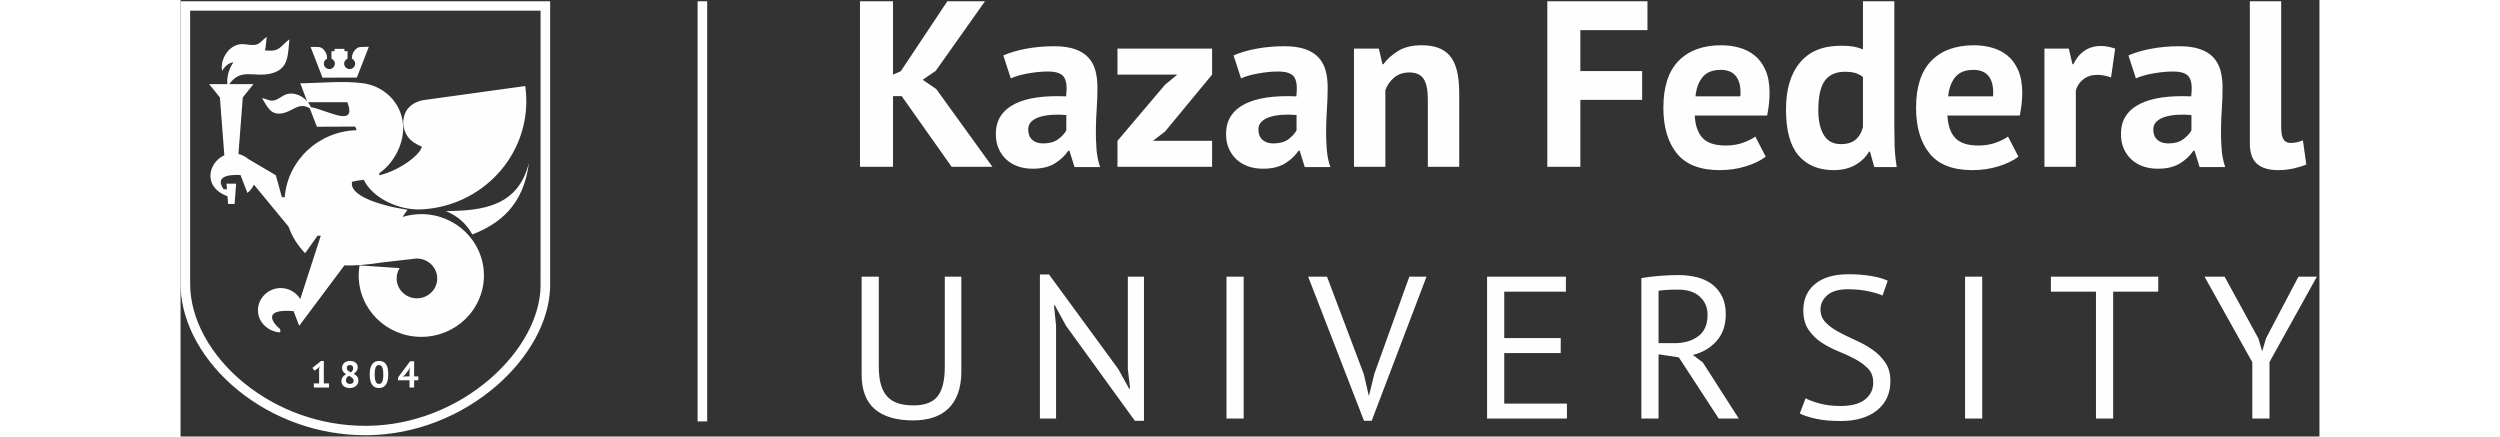 <svg width="315" height="55" viewBox="0 0 98 20" fill="none" xmlns="http://www.w3.org/2000/svg">
    <rect x="0" y="0" width="98" height="20" fill="#333333" stroke="none"/>
    <path fill-rule="evenodd" clip-rule="evenodd" d="M33.042 4.404H32.644V7.644H31.13V0.059H32.644V3.418L32.998 3.266L35.132 0.059H36.857L34.602 3.244L34.005 3.656L34.624 4.079L37.2 7.644H35.331L33.042 4.404ZM24.129 0.059V19.307H23.69V0.059H24.129ZM0.219 0.059H16.715H16.912H16.934V0.08V0.274V12.981V13.039L16.934 13.041L16.934 13.055L16.934 13.095V13.175V13.196H16.932C16.905 13.964 16.665 14.755 16.251 15.512C15.826 16.289 15.219 17.031 14.473 17.678C13.689 18.357 12.75 18.932 11.708 19.333C10.743 19.703 9.689 19.925 8.587 19.94L8.467 19.941C7.373 19.941 6.326 19.748 5.366 19.408C4.34 19.046 3.412 18.516 2.628 17.877C1.837 17.232 1.192 16.475 0.739 15.663C0.299 14.875 0.039 14.034 0.004 13.196H0V13.175V13V12.981V0.274V0.08V0.059H0.022H0.219ZM6.107 17.567H6.349V16.894L6.375 16.778L6.291 16.878L6.136 16.982L6.041 16.855L6.437 16.541H6.564V17.567H6.801V17.755H6.107V17.567ZM7.37 17.463C7.37 17.424 7.376 17.388 7.386 17.357C7.397 17.325 7.411 17.297 7.43 17.271C7.45 17.246 7.472 17.223 7.498 17.203C7.525 17.182 7.553 17.163 7.583 17.146C7.526 17.111 7.481 17.07 7.449 17.024C7.416 16.978 7.4 16.921 7.4 16.853C7.4 16.808 7.408 16.767 7.425 16.728C7.442 16.69 7.466 16.656 7.498 16.628C7.53 16.599 7.569 16.577 7.614 16.561C7.659 16.545 7.71 16.537 7.767 16.537C7.82 16.537 7.867 16.544 7.91 16.558C7.953 16.571 7.99 16.591 8.02 16.616C8.051 16.641 8.075 16.671 8.092 16.707C8.109 16.743 8.117 16.782 8.117 16.826C8.117 16.893 8.102 16.95 8.071 16.996C8.04 17.043 7.995 17.085 7.936 17.124C8.006 17.164 8.058 17.207 8.094 17.255C8.129 17.303 8.147 17.364 8.147 17.439C8.147 17.491 8.137 17.537 8.118 17.579C8.099 17.62 8.072 17.656 8.037 17.685C8.002 17.715 7.96 17.738 7.912 17.754C7.863 17.771 7.809 17.779 7.752 17.779C7.694 17.779 7.641 17.771 7.594 17.756C7.547 17.741 7.507 17.719 7.474 17.692C7.441 17.665 7.415 17.632 7.397 17.593C7.379 17.554 7.37 17.511 7.37 17.463ZM7.931 17.441C7.931 17.415 7.924 17.391 7.912 17.37C7.899 17.348 7.882 17.328 7.862 17.311C7.842 17.293 7.819 17.277 7.794 17.262C7.769 17.247 7.744 17.233 7.719 17.219C7.664 17.25 7.627 17.283 7.606 17.319C7.586 17.355 7.576 17.391 7.576 17.426C7.576 17.471 7.592 17.51 7.624 17.543C7.656 17.575 7.7 17.591 7.757 17.591C7.809 17.591 7.851 17.579 7.883 17.554C7.915 17.529 7.931 17.491 7.931 17.441ZM7.616 16.856C7.616 16.884 7.621 16.907 7.631 16.928C7.642 16.948 7.656 16.966 7.674 16.982C7.692 16.997 7.712 17.011 7.735 17.024C7.758 17.037 7.781 17.049 7.806 17.061C7.875 17.003 7.91 16.939 7.91 16.87C7.91 16.822 7.896 16.786 7.867 16.762C7.839 16.737 7.804 16.725 7.764 16.725C7.713 16.725 7.675 16.738 7.652 16.764C7.628 16.79 7.616 16.821 7.616 16.856ZM8.667 17.156C8.667 16.947 8.704 16.792 8.777 16.69C8.85 16.588 8.955 16.537 9.092 16.537C9.238 16.537 9.345 16.588 9.414 16.688C9.482 16.789 9.517 16.945 9.517 17.156C9.517 17.367 9.48 17.523 9.406 17.625C9.332 17.728 9.227 17.779 9.09 17.779C8.945 17.779 8.838 17.725 8.77 17.618C8.701 17.51 8.667 17.357 8.667 17.156ZM8.894 17.156C8.894 17.295 8.909 17.402 8.94 17.478C8.97 17.553 9.021 17.591 9.092 17.591C9.16 17.591 9.211 17.556 9.242 17.487C9.274 17.418 9.29 17.308 9.29 17.156C9.29 17.019 9.275 16.913 9.245 16.838C9.215 16.762 9.163 16.725 9.09 16.725C9.02 16.725 8.97 16.76 8.94 16.831C8.909 16.901 8.894 17.01 8.894 17.156ZM10.893 17.422H10.702V17.755H10.491V17.422H9.964V17.296L10.516 16.553H10.702V17.245H10.893V17.422ZM10.491 16.984L10.507 16.841H10.5L10.441 16.964L10.26 17.194L10.173 17.259L10.284 17.245H10.491V16.984ZM5.916 4.956C5.402 4.672 5.183 5.085 4.678 5.188C4.119 5.301 3.97 4.874 3.732 4.493C4.126 4.574 4.149 4.755 4.662 4.411C5.039 4.158 5.517 4.323 5.796 4.635L5.485 3.816C6.412 3.809 7.455 3.69 8.369 3.816L8.485 3.835C9.462 4.024 10.2 4.844 10.2 5.882C10.2 6.642 9.756 7.486 9.107 7.935V8.03C9.976 7.835 10.968 7.123 11.057 6.723C10.93 6.674 10.625 6.502 10.629 6.482C10.289 6.243 10.143 5.767 10.223 5.406C10.303 5.045 10.475 4.871 10.719 4.726C10.888 4.642 11.04 4.592 11.223 4.574L15.792 3.942C15.814 4.093 15.829 4.247 15.836 4.401C15.968 7.139 13.809 9.465 11.014 9.595C10.059 9.639 8.826 9.121 8.392 8.236C8.37 8.24 8.347 8.243 8.324 8.246C8.158 8.264 8.003 8.292 7.86 8.328C7.714 8.924 8.957 9.386 10.398 9.613L10.167 9.941C10.44 9.857 10.73 9.811 11.031 9.811C12.616 9.811 13.9 11.07 13.9 12.622C13.9 14.175 12.616 15.434 11.031 15.434C9.447 15.434 8.162 14.175 8.162 12.622C8.162 12.463 8.176 12.306 8.202 12.154L8.3 12.168L10.037 12.284C9.951 12.422 9.901 12.585 9.901 12.758C9.901 13.261 10.317 13.669 10.831 13.669C11.344 13.669 11.76 13.261 11.76 12.758C11.76 12.263 11.357 11.86 10.855 11.848L10.852 11.839L10.738 11.852C10.727 11.853 10.716 11.854 10.704 11.856L9.208 12.028C8.555 12.133 7.989 12.176 7.507 12.16L5.437 14.927L5.178 14.255C3.715 14.135 4.222 14.798 4.549 15.069C4.582 15.096 4.582 15.207 4.551 15.231C4.014 15.191 3.545 14.768 3.545 14.218C3.545 13.668 4.011 13.198 4.586 13.198C4.97 13.198 5.305 13.401 5.485 13.704L6.425 10.8H6.276L5.708 11.601C5.372 11.258 5.111 10.845 4.949 10.386L3.361 8.459C3.294 8.609 3.191 8.739 3.063 8.84L2.746 8.018C2.044 7.983 1.61 8.149 1.974 8.672L2.126 8.674L2.107 8.416H2.547L2.478 9.32L2.478 9.326L2.476 9.343H2.174L2.173 9.282L2.151 8.992C1.749 8.851 1.369 8.541 1.369 8.047C1.369 7.666 1.632 7.282 2.006 7.114L1.803 4.466L1.311 3.854H2.143C2.112 3.515 2.219 3.148 2.422 2.852C2.238 2.882 2.067 2.979 1.903 3.248C1.794 2.666 2.292 1.918 2.97 2.03C3.651 2.142 3.588 1.949 3.946 1.687C3.92 1.904 3.916 2.122 3.868 2.31C4.569 2.384 4.538 2.133 4.989 1.803C4.908 2.486 4.983 3.177 4.128 3.372C3.348 3.551 2.766 3.104 2.232 3.854H2.326H3.342L2.851 4.464L2.652 7.055C2.82 7.094 2.972 7.173 3.098 7.282L4.365 8.028L4.643 9.036H4.773C4.906 7.348 6.324 6.012 8.07 5.965L8.002 5.799L6.247 5.807L5.916 4.956ZM5.837 4.684C5.893 4.754 5.938 4.83 5.971 4.909C6.718 5.041 8.105 5.886 7.642 4.684H5.837ZM7.057 2.239H7.509V2.345H7.651V2.689C7.56 2.726 7.495 2.814 7.495 2.917C7.495 3.027 7.568 3.119 7.668 3.152L7.674 3.153L7.677 3.154L7.68 3.155L7.681 3.155L7.686 3.157L7.687 3.157L7.69 3.158L7.693 3.158L7.697 3.159L7.699 3.16L7.701 3.16L7.702 3.16L7.707 3.161L7.708 3.161L7.711 3.162L7.713 3.162L7.714 3.162L7.716 3.162L7.717 3.162L7.719 3.163L7.722 3.163H7.724L7.725 3.163L7.73 3.164L7.731 3.164L7.734 3.164L7.741 3.164H7.744L7.746 3.164C7.885 3.164 7.999 3.054 7.999 2.917L7.999 2.913V2.911L7.999 2.907L7.999 2.902C7.998 2.899 7.998 2.897 7.998 2.894L7.997 2.89L7.997 2.886C7.996 2.881 7.995 2.875 7.994 2.87L7.994 2.868L7.993 2.863L7.991 2.855L7.99 2.85L7.988 2.845L7.987 2.842C7.975 2.804 7.953 2.77 7.925 2.743L7.922 2.74L7.919 2.737L7.917 2.735L7.915 2.734L7.912 2.731L7.909 2.728L7.907 2.727L7.903 2.723C7.9 2.721 7.896 2.718 7.893 2.716L7.891 2.715L7.888 2.713L7.884 2.71L7.882 2.709C7.879 2.707 7.876 2.705 7.872 2.703C7.869 2.702 7.865 2.7 7.862 2.698L7.857 2.695L7.853 2.693V2.629C7.853 2.426 8.035 2.159 8.242 2.154L8.627 2.144L8.077 3.554L6.505 3.559L5.957 2.149L6.322 2.154C6.529 2.157 6.712 2.426 6.712 2.629V2.694C6.661 2.717 6.619 2.756 6.594 2.805L6.592 2.809L6.589 2.816L6.588 2.817L6.586 2.821L6.584 2.825L6.584 2.827L6.582 2.832L6.58 2.838C6.576 2.847 6.573 2.858 6.571 2.868C6.57 2.876 6.568 2.884 6.568 2.892C6.567 2.895 6.567 2.9 6.567 2.904V2.906L6.566 2.911V2.913L6.566 2.917C6.566 3.054 6.679 3.164 6.818 3.164H6.82L6.822 3.164H6.824L6.831 3.164L6.834 3.164L6.835 3.164L6.838 3.163H6.84L6.842 3.163H6.844L6.846 3.163L6.848 3.162L6.85 3.162L6.853 3.162L6.856 3.161L6.857 3.161L6.859 3.161L6.863 3.16L6.865 3.16L6.866 3.16L6.868 3.159L6.871 3.159L6.872 3.158L6.875 3.158L6.884 3.155L6.886 3.155C6.992 3.126 7.07 3.031 7.07 2.917C7.07 2.814 7.005 2.726 6.914 2.689V2.345H7.057V2.239ZM13.369 10.744C14.581 10.262 15.708 9.457 15.965 7.45C15.725 8.441 15.2 8.989 14.542 9.293C13.837 9.617 12.98 9.663 12.158 9.671C12.714 9.906 13.089 10.244 13.369 10.744ZM16.495 0.489H0.439V12.766L0.44 12.787L0.439 12.925V12.979V13C0.439 13.808 0.67 14.625 1.088 15.394C1.515 16.182 2.138 16.92 2.908 17.547C3.653 18.155 4.536 18.659 5.513 19.004C6.427 19.327 7.424 19.511 8.467 19.511H8.582C9.63 19.497 10.633 19.286 11.551 18.933C12.543 18.552 13.436 18.004 14.182 17.357C14.903 16.733 15.486 16.017 15.886 15.273C16.278 14.542 16.495 13.784 16.495 13.055C16.495 13.025 16.496 13.017 16.496 13.013V13.003L16.495 12.981V12.949L16.493 12.787L16.492 12.766H16.495V0.489ZM35.016 12.677H35.774V17.014C35.774 17.404 35.722 17.742 35.617 18.026C35.513 18.311 35.365 18.545 35.172 18.728C34.98 18.91 34.747 19.045 34.475 19.132C34.204 19.218 33.904 19.262 33.575 19.262C32.791 19.262 32.201 19.088 31.803 18.741C31.405 18.395 31.206 17.869 31.206 17.163V12.677H31.992V16.8C31.992 17.129 32.025 17.406 32.092 17.632C32.158 17.858 32.258 18.04 32.39 18.18C32.523 18.319 32.689 18.42 32.888 18.482C33.087 18.544 33.319 18.574 33.584 18.574C34.096 18.574 34.463 18.437 34.684 18.161C34.905 17.886 35.016 17.432 35.016 16.8V12.677ZM40.569 14.924L40.057 13.986H40.019L40.114 14.924V19.178H39.374V12.575H39.791L42.967 16.912L43.459 17.803H43.507L43.403 16.912V12.677H44.142V19.28H43.725L40.569 14.924ZM47.922 12.677H48.709V19.178H47.922V12.677ZM54.215 17.144L54.442 18.128H54.452L54.698 17.125L56.3 12.677H57.087L54.575 19.28H54.224L51.665 12.677H52.528L54.215 17.144ZM59.862 12.677H63.474V13.364H60.649V15.491H63.237V16.178H60.649V18.491H63.521V19.178H59.862V12.677ZM66.932 12.742C67.172 12.698 67.448 12.664 67.761 12.64C68.074 12.615 68.36 12.603 68.619 12.603C68.91 12.603 69.186 12.633 69.448 12.695C69.711 12.757 69.941 12.86 70.14 13.002C70.339 13.144 70.499 13.33 70.619 13.559C70.739 13.788 70.799 14.067 70.799 14.395C70.799 14.903 70.657 15.314 70.372 15.63C70.088 15.946 69.728 16.157 69.292 16.262L69.747 16.605L71.396 19.178H70.477L68.647 16.373L67.719 16.234V19.178H66.932V12.742ZM68.638 13.271C68.556 13.271 68.47 13.271 68.382 13.271C68.294 13.271 68.208 13.274 68.126 13.281C68.044 13.287 67.967 13.293 67.894 13.299C67.821 13.305 67.763 13.315 67.719 13.327V15.723H68.458C68.894 15.723 69.254 15.618 69.538 15.407C69.823 15.197 69.965 14.869 69.965 14.423C69.965 14.089 69.848 13.813 69.614 13.596C69.38 13.38 69.055 13.271 68.638 13.271ZM77.555 17.525C77.555 17.265 77.477 17.053 77.319 16.889C77.161 16.725 76.963 16.579 76.726 16.452C76.489 16.325 76.232 16.206 75.954 16.095C75.676 15.983 75.418 15.848 75.181 15.691C74.944 15.533 74.747 15.338 74.589 15.105C74.431 14.873 74.352 14.578 74.352 14.219C74.352 13.711 74.532 13.308 74.892 13.011C75.252 12.714 75.764 12.565 76.428 12.565C76.813 12.565 77.164 12.593 77.48 12.649C77.796 12.705 78.042 12.776 78.219 12.863L77.982 13.541C77.837 13.472 77.623 13.408 77.342 13.346C77.061 13.284 76.744 13.253 76.39 13.253C75.973 13.253 75.66 13.344 75.451 13.527C75.243 13.709 75.139 13.925 75.139 14.172C75.139 14.414 75.218 14.615 75.376 14.776C75.534 14.937 75.731 15.081 75.968 15.208C76.205 15.335 76.463 15.46 76.74 15.584C77.018 15.708 77.276 15.852 77.513 16.016C77.75 16.18 77.947 16.376 78.105 16.605C78.263 16.834 78.342 17.119 78.342 17.46C78.342 17.738 78.292 17.989 78.191 18.212C78.09 18.435 77.941 18.627 77.745 18.788C77.549 18.949 77.312 19.073 77.034 19.16C76.756 19.246 76.44 19.29 76.086 19.29C75.613 19.29 75.221 19.254 74.911 19.183C74.602 19.112 74.362 19.033 74.191 18.946L74.456 18.249C74.602 18.33 74.816 18.409 75.101 18.486C75.385 18.564 75.704 18.602 76.058 18.602C76.266 18.602 76.463 18.582 76.646 18.542C76.829 18.502 76.987 18.437 77.12 18.347C77.252 18.257 77.358 18.144 77.437 18.008C77.516 17.872 77.555 17.711 77.555 17.525ZM81.763 12.677H82.549V19.178H81.763V12.677ZM90.614 13.364H88.548V19.178H87.761V13.364H85.695V12.677H90.614V13.364ZM94.924 16.596L92.736 12.677H93.655L95.209 15.519L95.371 16.085H95.38L95.552 15.5L97.038 12.677H97.882L95.712 16.587V19.178H94.924V16.596ZM37.698 2.54C37.993 2.41 38.343 2.307 38.748 2.231C39.154 2.156 39.578 2.118 40.02 2.118C40.403 2.118 40.724 2.163 40.982 2.253C41.24 2.343 41.444 2.472 41.595 2.638C41.747 2.804 41.854 3.002 41.916 3.234C41.979 3.465 42.01 3.725 42.01 4.014C42.01 4.332 41.999 4.651 41.977 4.973C41.955 5.294 41.942 5.61 41.938 5.921C41.934 6.231 41.944 6.533 41.966 6.826C41.988 7.118 42.043 7.395 42.132 7.655H40.96L40.727 6.907H40.672C40.525 7.131 40.32 7.324 40.059 7.487C39.797 7.649 39.46 7.73 39.047 7.73C38.789 7.73 38.556 7.692 38.35 7.617C38.144 7.541 37.967 7.432 37.819 7.292C37.672 7.151 37.558 6.984 37.476 6.793C37.395 6.602 37.355 6.387 37.355 6.149C37.355 5.816 37.43 5.536 37.582 5.309C37.733 5.081 37.95 4.897 38.234 4.756C38.518 4.615 38.857 4.518 39.251 4.464C39.646 4.409 40.086 4.393 40.573 4.415C40.624 4.01 40.595 3.719 40.484 3.543C40.374 3.366 40.127 3.277 39.743 3.277C39.456 3.277 39.152 3.306 38.831 3.364C38.51 3.421 38.247 3.497 38.04 3.591L37.698 2.54ZM39.522 6.571C39.81 6.571 40.038 6.508 40.208 6.381C40.377 6.255 40.503 6.12 40.584 5.975V5.271C40.355 5.249 40.136 5.246 39.926 5.26C39.716 5.274 39.53 5.307 39.367 5.357C39.205 5.408 39.076 5.48 38.98 5.574C38.885 5.668 38.837 5.787 38.837 5.932C38.837 6.134 38.897 6.291 39.019 6.403C39.141 6.515 39.308 6.571 39.522 6.571ZM42.928 6.452L45.106 3.884L45.67 3.418H42.928V2.226H47.263V3.418L45.106 6.029L44.553 6.452H47.263V7.644H42.928V6.452ZM48.247 2.54C48.541 2.41 48.892 2.307 49.297 2.231C49.703 2.156 50.127 2.118 50.569 2.118C50.952 2.118 51.273 2.163 51.531 2.253C51.789 2.343 51.993 2.472 52.144 2.638C52.295 2.804 52.403 3.002 52.465 3.234C52.528 3.465 52.559 3.725 52.559 4.014C52.559 4.332 52.548 4.651 52.526 4.973C52.504 5.294 52.491 5.61 52.487 5.921C52.483 6.231 52.493 6.533 52.515 6.826C52.537 7.118 52.592 7.395 52.681 7.655H51.509L51.276 6.907H51.221C51.074 7.131 50.869 7.324 50.608 7.487C50.346 7.649 50.008 7.73 49.596 7.73C49.338 7.73 49.105 7.692 48.899 7.617C48.693 7.541 48.516 7.432 48.368 7.292C48.221 7.151 48.107 6.984 48.025 6.793C47.944 6.602 47.904 6.387 47.904 6.149C47.904 5.816 47.979 5.536 48.131 5.309C48.282 5.081 48.499 4.897 48.783 4.756C49.067 4.615 49.406 4.518 49.8 4.464C50.194 4.409 50.635 4.393 51.122 4.415C51.173 4.01 51.144 3.719 51.033 3.543C50.923 3.366 50.675 3.277 50.292 3.277C50.005 3.277 49.701 3.306 49.38 3.364C49.059 3.421 48.796 3.497 48.589 3.591L48.247 2.54ZM50.071 6.571C50.359 6.571 50.587 6.508 50.757 6.381C50.926 6.255 51.052 6.12 51.133 5.975V5.271C50.904 5.249 50.685 5.246 50.475 5.26C50.265 5.274 50.078 5.307 49.916 5.357C49.754 5.408 49.625 5.48 49.529 5.574C49.434 5.668 49.386 5.787 49.386 5.932C49.386 6.134 49.446 6.291 49.568 6.403C49.69 6.515 49.857 6.571 50.071 6.571ZM57.148 7.644V4.566C57.148 4.126 57.084 3.808 56.955 3.613C56.826 3.418 56.606 3.32 56.297 3.32C56.024 3.32 55.793 3.398 55.605 3.553C55.418 3.709 55.283 3.902 55.202 4.133V7.644H53.764V2.226H54.903L55.069 2.941H55.113C55.283 2.71 55.508 2.508 55.788 2.334C56.068 2.161 56.429 2.074 56.872 2.074C57.144 2.074 57.388 2.11 57.601 2.183C57.815 2.255 57.996 2.374 58.143 2.54C58.291 2.706 58.401 2.932 58.475 3.217C58.549 3.503 58.586 3.855 58.586 4.274V7.644H57.148ZM62.622 0.059H67.211V1.381H64.136V3.255H66.967V4.577H64.136V7.644H62.622V0.059ZM72.629 7.178C72.407 7.351 72.107 7.497 71.728 7.617C71.348 7.736 70.944 7.795 70.517 7.795C69.625 7.795 68.972 7.541 68.559 7.031C68.147 6.522 67.94 5.823 67.94 4.935C67.94 3.981 68.172 3.266 68.637 2.789C69.101 2.313 69.754 2.074 70.594 2.074C70.874 2.074 71.147 2.11 71.412 2.183C71.678 2.255 71.914 2.374 72.12 2.54C72.326 2.706 72.492 2.93 72.618 3.212C72.743 3.494 72.806 3.844 72.806 4.263C72.806 4.415 72.796 4.577 72.778 4.751C72.759 4.924 72.732 5.105 72.695 5.292H69.378C69.4 5.747 69.52 6.091 69.737 6.322C69.954 6.553 70.307 6.668 70.793 6.668C71.096 6.668 71.366 6.623 71.606 6.533C71.846 6.443 72.028 6.351 72.153 6.257L72.629 7.178ZM70.572 3.201C70.196 3.201 69.918 3.311 69.737 3.532C69.557 3.752 69.448 4.046 69.411 4.415H71.468C71.497 4.025 71.436 3.725 71.285 3.515C71.134 3.306 70.896 3.201 70.572 3.201ZM78.522 5.737C78.522 6.04 78.526 6.343 78.534 6.647C78.541 6.95 78.574 7.286 78.633 7.655H77.605L77.406 6.95H77.361C77.214 7.203 77.002 7.407 76.726 7.562C76.449 7.718 76.123 7.795 75.747 7.795C75.054 7.795 74.516 7.571 74.133 7.124C73.749 6.676 73.558 5.975 73.558 5.022C73.558 4.097 73.771 3.378 74.199 2.865C74.627 2.352 75.253 2.096 76.079 2.096C76.307 2.096 76.495 2.109 76.643 2.134C76.79 2.159 76.938 2.201 77.085 2.258V0.059H78.522V5.737ZM76.079 6.604C76.359 6.604 76.58 6.537 76.742 6.403C76.904 6.269 77.019 6.076 77.085 5.823V3.526C76.982 3.447 76.867 3.387 76.742 3.347C76.617 3.308 76.455 3.288 76.256 3.288C75.85 3.288 75.546 3.421 75.343 3.689C75.141 3.956 75.039 4.415 75.039 5.065C75.039 5.527 75.122 5.899 75.288 6.181C75.454 6.463 75.718 6.604 76.079 6.604ZM84.206 7.178C83.985 7.351 83.685 7.497 83.305 7.617C82.925 7.736 82.522 7.795 82.094 7.795C81.202 7.795 80.55 7.541 80.137 7.031C79.724 6.522 79.518 5.823 79.518 4.935C79.518 3.981 79.75 3.266 80.214 2.789C80.679 2.313 81.331 2.074 82.171 2.074C82.452 2.074 82.724 2.11 82.99 2.183C83.255 2.255 83.491 2.374 83.698 2.54C83.904 2.706 84.07 2.93 84.195 3.212C84.32 3.494 84.383 3.844 84.383 4.263C84.383 4.415 84.374 4.577 84.355 4.751C84.337 4.924 84.309 5.105 84.272 5.292H80.955C80.977 5.747 81.097 6.091 81.314 6.322C81.532 6.553 81.884 6.668 82.371 6.668C82.673 6.668 82.944 6.623 83.183 6.533C83.423 6.443 83.605 6.351 83.731 6.257L84.206 7.178ZM82.149 3.201C81.773 3.201 81.495 3.311 81.314 3.532C81.134 3.752 81.025 4.046 80.988 4.415H83.045C83.075 4.025 83.014 3.725 82.863 3.515C82.712 3.306 82.474 3.201 82.149 3.201ZM88.452 3.548C88.224 3.469 88.017 3.429 87.833 3.429C87.575 3.429 87.359 3.495 87.186 3.629C87.013 3.763 86.897 3.934 86.838 4.144V7.644H85.4V2.226H86.517L86.683 2.941H86.727C86.853 2.674 87.022 2.468 87.236 2.323C87.45 2.179 87.7 2.107 87.988 2.107C88.179 2.107 88.397 2.146 88.64 2.226L88.452 3.548ZM89.248 2.54C89.543 2.41 89.893 2.307 90.299 2.231C90.704 2.156 91.128 2.118 91.57 2.118C91.954 2.118 92.275 2.163 92.533 2.253C92.791 2.343 92.995 2.472 93.146 2.638C93.297 2.804 93.404 3.002 93.467 3.234C93.53 3.465 93.561 3.725 93.561 4.014C93.561 4.332 93.55 4.651 93.528 4.973C93.506 5.294 93.493 5.61 93.489 5.921C93.485 6.231 93.495 6.533 93.517 6.826C93.539 7.118 93.594 7.395 93.683 7.655H92.51L92.278 6.907H92.223C92.076 7.131 91.871 7.324 91.609 7.487C91.347 7.649 91.01 7.73 90.597 7.73C90.339 7.73 90.107 7.692 89.901 7.617C89.695 7.541 89.517 7.432 89.37 7.292C89.223 7.151 89.108 6.984 89.027 6.793C88.946 6.602 88.906 6.387 88.906 6.149C88.906 5.816 88.981 5.536 89.132 5.309C89.283 5.081 89.501 4.897 89.785 4.756C90.069 4.615 90.408 4.518 90.802 4.464C91.196 4.409 91.637 4.393 92.124 4.415C92.175 4.01 92.146 3.719 92.035 3.543C91.924 3.366 91.677 3.277 91.294 3.277C91.007 3.277 90.703 3.306 90.382 3.364C90.061 3.421 89.798 3.497 89.591 3.591L89.248 2.54ZM91.073 6.571C91.361 6.571 91.589 6.508 91.758 6.381C91.928 6.255 92.053 6.12 92.135 5.975V5.271C91.906 5.249 91.687 5.246 91.477 5.26C91.266 5.274 91.08 5.307 90.918 5.357C90.756 5.408 90.627 5.48 90.531 5.574C90.435 5.668 90.387 5.787 90.387 5.932C90.387 6.134 90.448 6.291 90.57 6.403C90.692 6.515 90.859 6.571 91.073 6.571ZM96.247 5.823C96.247 6.076 96.281 6.26 96.347 6.376C96.414 6.492 96.521 6.549 96.668 6.549C96.757 6.549 96.844 6.542 96.928 6.528C97.012 6.513 97.118 6.481 97.243 6.43L97.397 7.535C97.28 7.593 97.099 7.651 96.856 7.709C96.613 7.766 96.362 7.795 96.104 7.795C95.685 7.795 95.363 7.7 95.142 7.508C94.921 7.317 94.811 7.001 94.811 6.56V0.059H96.247V5.823Z" fill="#FEFEFE"/>
</svg>
